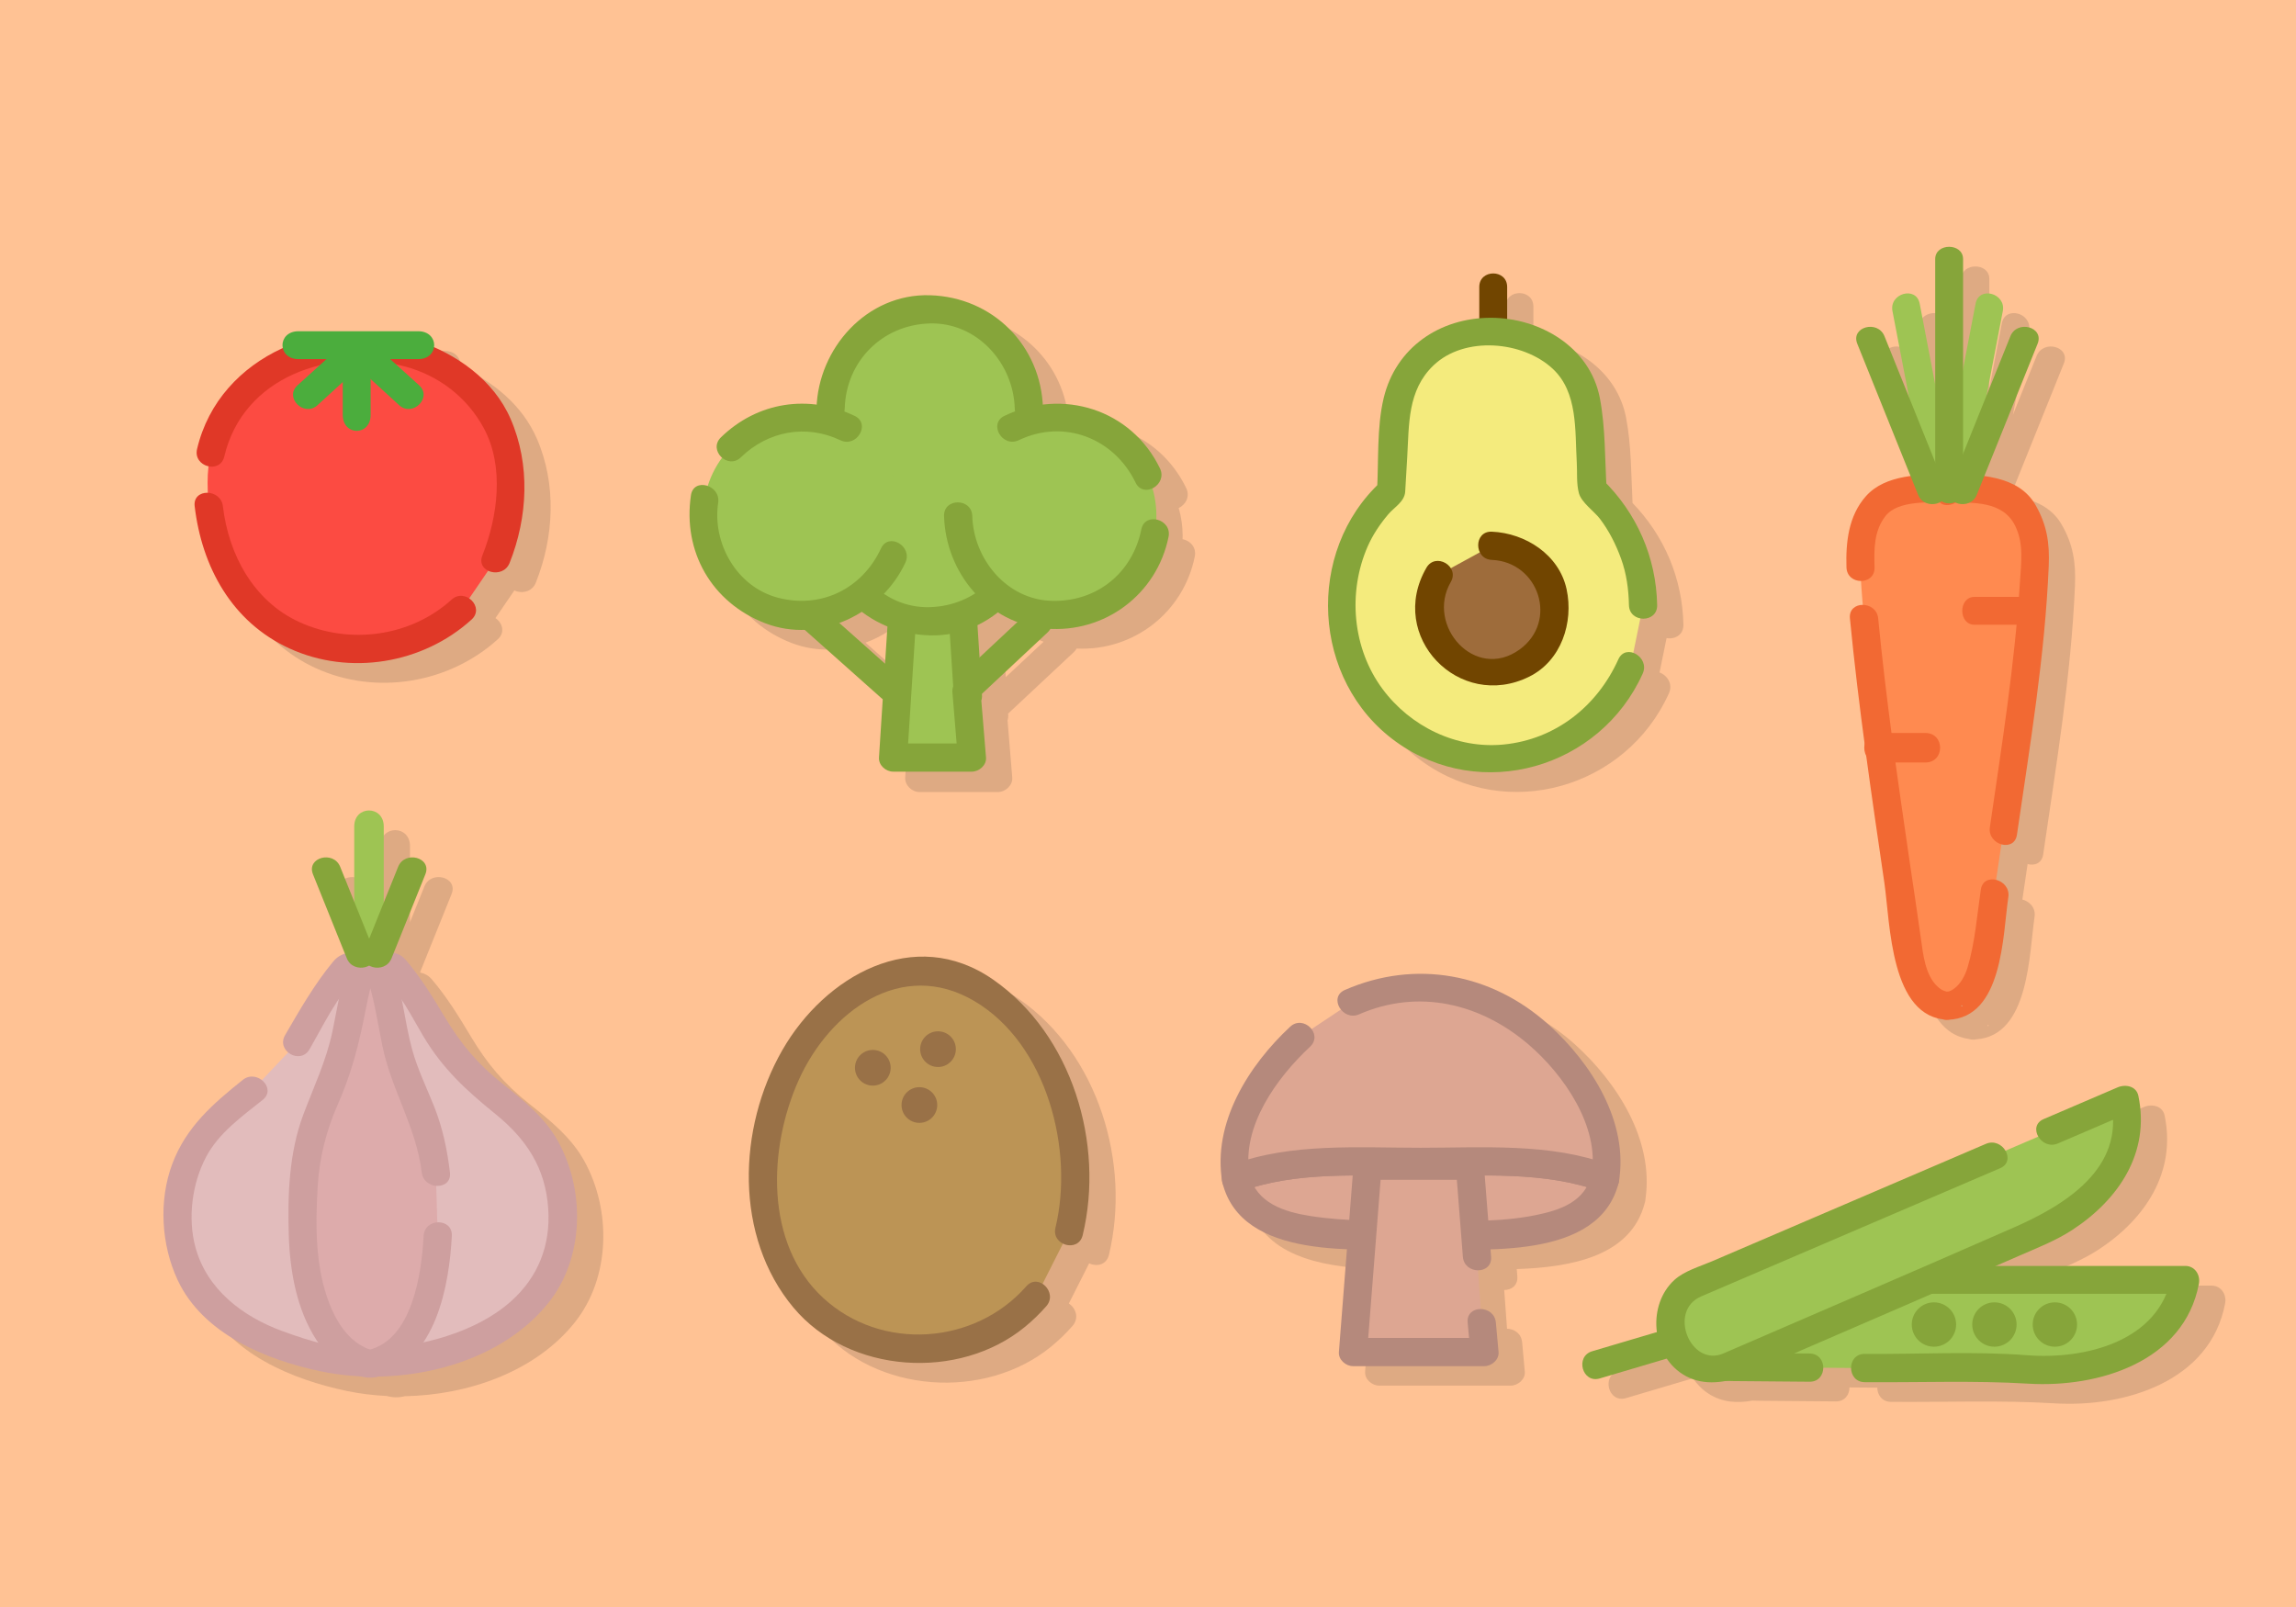 <?xml version="1.0" encoding="utf-8"?>
<!-- Generator: Adobe Illustrator 16.0.0, SVG Export Plug-In . SVG Version: 6.00 Build 0)  -->
<!DOCTYPE svg PUBLIC "-//W3C//DTD SVG 1.1//EN" "http://www.w3.org/Graphics/SVG/1.1/DTD/svg11.dtd">
<svg version="1.1" id="Layer_1" xmlns="http://www.w3.org/2000/svg" xmlns:xlink="http://www.w3.org/1999/xlink" x="0px" y="0px"
	 width="1400px" height="980px" viewBox="0 0 1400 980" enable-background="new 0 0 1400 980" xml:space="preserve">
<rect fill="#FFC294" width="1400" height="980"/>
<g opacity="0.15">
	<path fill="#231F20" d="M867.092,464.244c51.781,37.418,124.563,16.254,150.552-41.451c2.591-5.753-1.182-11.08-5.728-12.677
		l4.286-20.998c4.836,0.912,10.399-1.793,10.265-8.14c-0.6-28.185-11.539-54.079-31.015-74.232
		c-0.861-17.209-0.711-35.142-3.934-51.986c-5.296-27.68-30.114-44.827-56.519-48.305c0-4.583,0-14.239,0-19.456c0-11-17-11-17,0
		c0,6.055,0,12.856,0,19.113c-28.057,2.524-51.467,20.139-58.294,48.647c-3.996,16.693-3.155,35.765-3.886,53.116
		C811.874,351.034,816.535,427.709,867.092,464.244z"/>
	<path fill="#231F20" d="M928.125,818.549c-0.492-5.415-4.945-8.174-9.204-8.248l-1.721-23.625c4.319,0.03,8.437-2.714,8.001-8.269
		c-0.117-1.497-0.234-2.994-0.353-4.491c33.656-1.104,69.609-7.966,77.994-40.123c0.104-0.301,0.19-0.607,0.244-0.921
		c0.149-0.62,0.235-1.226,0.265-1.814c5.169-35.884-17.371-71.018-43.002-94.131c-34.792-31.372-81.248-40.013-124.321-21.209
		c-5.641,2.462-5.433,8.131-2.411,11.931l-17.892,11.927c-2.856-3.764-8.58-5.61-13.061-1.435
		c-24.881,23.192-46.785,57.58-41.635,92.941c0.03,0.581,0.116,1.179,0.264,1.79c0.053,0.31,0.139,0.612,0.24,0.909
		c8.188,31.462,42.767,38.718,75.773,40.054c-1.637,20.894-3.274,41.727-4.911,62.62C832.029,841.137,836.588,845,841,845
		c26.717,0,53.436,0,80.152,0c4.369,0,9.028-3.866,8.604-8.545C929.213,830.467,928.669,824.537,928.125,818.549z"/>
	<path fill="#231F20" d="M134.703,320.709c4.372,37.133,22.75,70.632,57.727,86.694c36.724,16.866,81.4,9.399,111.105-17.567
		c4.734-4.298,2.705-10.131-1.43-12.902l11.528-16.888c4.318,2.118,10.769,1.089,13.094-4.739
		c11.146-27.949,12.711-59.994,0.635-87.809c-8.842-20.368-26.725-35.005-46.71-43.781c0.683-4.615-2.528-9.717-9.651-9.717
		c-25,0-48,0-73,0c-7.402,0-10.583,5.51-9.556,10.257c-25.239,11.479-45.448,32.502-52.284,61.594
		c-1.327,5.646,2.582,9.587,6.974,10.521c-0.361,3.241-0.552,6.567-0.552,9.98c0,2.084,0.046,4.138,0.132,6.166
		C138.271,312.338,134.035,315.046,134.703,320.709z"/>
	<path fill="#231F20" d="M721.071,328.792c0.024-0.703,0.054-1.405,0.054-2.114c0-5.854-0.849-11.507-2.401-16.861
		c4.106-1.961,7.12-6.913,4.558-12.21c-13.693-28.298-42.477-42.394-71.443-38.857c-2.183-37.216-31.348-65.66-68.923-66.708
		c-37.539-1.047-66.744,30.897-68.925,66.718c-21.065-2.68-42.106,4.108-58.405,19.956c-4.222,4.105-2.785,9.449,0.682,12.414
		c-3.771,5.175-6.742,10.967-8.726,17.204c-4.322-1.552-9.366-0.134-10.225,5.655c-5.115,34.434,12.612,65.412,45.148,78.04
		c7.925,3.076,16.119,4.336,24.201,4.076c15.613,13.899,31.226,27.798,46.837,41.698c0.249,0.222,0.502,0.423,0.757,0.61
		c-0.765,11.851-1.53,23.917-2.295,35.768c-0.302,4.685,4.142,8.819,8.604,8.819c16.018,0,32.037,0,48.055,0
		c4.398,0,8.99-4.139,8.604-8.819c-0.956-11.584-1.911-23.277-2.867-34.861c0.331-0.971,0.49-2.133,0.409-3.392
		c-0.016-0.247-0.032-0.521-0.048-0.768c13.334-12.472,26.669-24.957,40.004-37.429c0.755-0.706,1.333-1.459,1.756-2.224
		c34.576,1.647,65.11-21.89,72.042-56.098C729.69,333.645,725.542,329.639,721.071,328.792z M541.489,385.097
		c4.752,3.609,9.999,6.616,15.635,8.938c-0.488,7.562-0.977,15.124-1.464,22.686c-9.292-8.272-18.583-16.544-27.875-24.816
		C532.568,390.134,537.167,387.846,541.489,385.097z M612.017,393.237c4.436-2.133,8.602-4.756,12.445-7.798
		c3.718,2.355,7.688,4.345,11.875,5.927c-7.683,7.186-15.366,14.372-23.049,21.558C612.864,406.361,612.44,399.799,612.017,393.237z
		"/>
	<path fill="#231F20" d="M322.563,673.02c-15.306-12.166-25.537-24.332-35.576-41.12c-7.174-11.993-14.677-24.161-23.808-34.801
		c-1.962-2.287-4.407-3.471-7.082-4.059c6.42-15.953,12.842-31.905,19.263-47.858c4.146-10.302-12.503-14.733-16.593-4.575
		c-2.922,7.261-5.845,14.521-8.768,21.783c0-15.156,0-34.452,0-46.39c0-13-18-13-18,0c0,14.979,0,29.959,0,45.885
		c-2.855-7.093-5.71-14.186-8.565-21.278c-4.089-10.158-20.739-5.727-16.593,4.575c6.493,16.131,12.985,32.261,19.479,48.392
		c-2.625,0.803-5.047,2.257-7.213,4.873c-11.351,13.713-20.356,29.47-29.27,44.799c-2.426,4.17-0.997,8.159,1.852,10.559
		l-15.973,16.908c-3.109-2.466-7.776-3.282-11.684-0.157c-18.261,14.607-34.522,28.718-42.967,51.197
		c-8.403,22.367-6.786,49.388,3.258,70.869c15.391,32.914,53.93,48.691,87.309,55.667c7.745,1.619,15.839,2.622,24.092,3.018
		c3.607,0.978,7.308,1.137,10.975,0.155c39.1-0.719,79.972-15.146,103.799-45.049c21.853-27.424,22.374-68.725,5.567-98.783
		C348.112,693.402,335.104,682.983,322.563,673.02z"/>
	<path fill="#231F20" d="M1203.032,634c-0.005,0-0.01-0.001-0.015-0.001c-0.006,0-0.012,0.001-0.018,0.001
		C1203,634,1203.014,634,1203.032,634z"/>
	<path fill="#231F20" d="M1153.752,314.603c-10.664,12.002-12.325,28.133-11.859,43.386c0.17,5.55,4.557,8.324,8.849,8.314
		c0.28,4.5,0.649,9.375,1.097,14.564c-4.316-0.022-8.373,2.712-7.837,8.244c2.481,25.615,5.577,51.173,8.979,76.692
		c-0.49,2.372-0.179,4.959,0.946,7.05c3.507,25.877,7.301,51.717,11.077,77.538c3.499,23.935,3.513,78.946,35.637,83.229
		c0.711,0.245,1.503,0.377,2.377,0.378c0.727-0.001,1.409-0.065,2.049-0.184c32.264-2.312,32.127-51.854,35.521-74.729
		c0.821-5.538-3.141-9.459-7.433-10.522l3.193-21.661c4.142,1.188,8.7-0.367,9.498-5.866c7.871-54.255,17.086-109.108,19.38-163.953
		c0.582-13.904-1.061-24.855-8.016-37.051c-6.606-11.583-18.629-15.992-31.251-17.71c10.827-26.9,21.655-53.8,32.482-80.7
		c4.146-10.302-12.503-14.734-16.592-4.576c-4.831,12.002-9.662,24.005-14.493,36.007c3.287-17.112,6.574-34.225,9.862-51.337
		c2.082-10.841-14.501-15.466-16.593-4.575c-2.542,13.233-5.085,26.465-7.627,39.698c0-23.809,0-48.736,0-66.839c0-10-17-10-17,0
		c0,25.657,0,51.017,0,76.403c-3.154-16.421-6.309-32.842-9.464-49.262c-2.092-10.891-18.675-6.266-16.593,4.575
		c3.36,17.486,6.72,34.974,10.079,52.461c-4.982-12.377-9.964-24.754-14.946-37.131c-4.089-10.158-20.739-5.726-16.592,4.576
		c10.822,26.887,21.646,53.774,32.468,80.662C1170.574,303.676,1160.584,306.914,1153.752,314.603z M1211.979,625.032
		c0.242,0.127,0.502,0.255,0.763,0.383c-0.26,0.127-0.517,0.255-0.756,0.382C1211.995,625.542,1211.992,625.287,1211.979,625.032z"
		/>
	<path fill="#231F20" d="M621.633,609.432c-48.284-33.62-102.815-2.041-128.608,42.983c-27.256,47.576-29.452,113.671,6.817,157.029
		c33.835,40.443,100.919,44.743,141.137,11.72c4.713-3.871,8.973-8,12.998-12.582c4.25-4.841,1.897-11.008-2.254-13.657
		l12.409-24.535c4.438,2.206,10.543,1.086,12.037-5.108C689.623,709.494,669.723,642.916,621.633,609.432z"/>
	<path fill="#231F20" d="M1348.481,784c-38.487,0-76.975,0-115.462,0c4.714-2.061,9.431-4.113,14.143-6.179
		c11.11-4.87,22.422-9.21,32.591-15.877c28.246-18.521,47.353-47.054,40.126-81.699c-1.247-5.977-7.892-7.179-12.639-5.141
		c-15.041,6.451-30.082,12.903-45.123,19.354c-5.085,2.181-5.435,6.976-3.252,10.686l-20.01,8.579
		c-2.183-3.709-6.896-6.333-11.938-4.172c-55.657,23.87-111.314,47.737-166.973,71.607c-7.338,3.147-16.939,5.889-22.964,11.384
		c-8.739,7.973-12.231,20.221-10.688,31.8c-13.143,3.894-26.285,7.788-39.427,11.682c-10.613,3.146-6.091,19.753,4.574,16.594
		c13.627-4.038,27.254-8.075,40.88-12.113c2.479,3.693,5.662,6.939,9.563,9.449c8.176,5.26,17.328,5.896,26.676,4.157
		c1.384,0.061,2.773,0.097,4.167,0.108c15.567,0.131,31.133,0.272,46.702,0.401c5.547,0.046,8.318-4.228,8.32-8.525l16.955,0.13
		c0.013,4.303,2.787,8.62,8.321,8.668c33.137,0.283,66.717-1.102,99.789,0.907c42.767,2.597,94.944-13.327,103.962-60.861
		C1357.808,789.51,1354.417,784,1348.481,784z"/>
</g>
<g>
	<g>
		<line fill="#9E6C3B" x1="909" y1="197" x2="909" y2="175"/>
		<g>
			<path fill="#714500" d="M919,197c0,0,0-15,0-22c0-11-17-11-17,0c0,7,0,15,0,22C902,208,919,208,919,197C919,197,919,208,919,197z
				"/>
		</g>
	</g>
	<g>
		<path fill="#F4EB7D" d="M994.215,406.451c-14.223,33.209-46.757,56.454-84.52,56.454c-50.816,0-91.786-41.97-91.786-93.794
			c0-27.511,10.87-52.209,30.324-69.368l2.432-41.503c0-33.482,24.107-55.848,57.593-55.848h1.558
			c33.485,0,58.807,22.366,58.807,55.848l2.432,40.256c18.244,17.194,30.81,42.485,30.81,70.484"/>
		<g>
			<path fill="#86A53A" d="M986.786,402.108c-12.871,28.582-38.251,48.766-69.851,51.907c-28.733,2.857-56.904-10.914-73.925-33.843
				c-18.379-24.762-21.332-58.917-9.053-86.956c3.122-7.129,7.547-13.668,12.555-19.588c3.688-4.361,9.96-7.661,10.325-13.885
				c0.404-6.917,0.81-13.834,1.216-20.752c1.188-20.285,0.102-40.918,16.006-56.145c18.948-18.14,54.457-14.944,72.706,2.022
				c15.48,14.394,13.518,37.747,14.686,57.105c0.359,5.923-0.286,13.02,1.307,18.81c1.579,5.74,9.291,10.965,12.84,15.641
				c5.57,7.34,9.748,15.691,12.879,24.322c3.297,9.083,4.579,18.621,4.783,28.234c0.235,11.08,17.443,11.103,17.207,0
				c-0.623-29.285-12.404-56.1-33.329-76.568c0.84,2.029,1.68,4.056,2.52,6.084c-1.107-18.339-0.682-37.664-4.139-55.734
				c-5.959-31.148-36.639-48.974-66.481-48.974c-31.118,0-57.94,18.11-65.331,48.974c-4.295,17.942-3,38.634-4.076,56.981
				c0.84-2.029,1.681-4.056,2.521-6.084c-46.428,42.7-42.493,121.417,8.941,158.586c51.781,37.418,124.563,16.254,150.552-41.451
				C1006.161,400.762,991.337,392.004,986.786,402.108L986.786,402.108z"/>
		</g>
	</g>
	<g>
		<path fill="#9E6C3B" d="M877.198,350.573c-3.858,6.001-6.095,13.143-6.095,20.809c0,21.289,17.256,38.543,38.542,38.543
			s38.542-17.254,38.542-38.543c0-21.284-17.256-38.542-38.542-38.542"/>
		<g>
			<path fill="#714500" d="M869.77,346.23c-24.218,41.821,19.979,87.668,62.762,66.378c19.525-9.716,27.062-33.074,22.714-53.244
				c-4.558-21.143-25.136-34.258-45.6-35.128c-11.1-0.472-11.054,16.737,0,17.207c28.72,1.222,40.708,37.519,16.882,54.688
				c-27.054,19.494-57.311-14.602-41.9-41.215C890.198,345.294,875.325,336.634,869.77,346.23L869.77,346.23z"/>
		</g>
	</g>
</g>
<g>
	<g>
		<g>
			<path fill="#DDA692" d="M866.188,753.091c-57.799,0-105.475-0.068-112.598-34.506c25.013-9.991,66.107-10.029,112.598-10.029
				c46.494,0,87.587,0.038,112.604,10.029C971.66,753.022,923.984,753.091,866.188,753.091z"/>
			<g>
				<path fill="#B5897C" d="M866.188,744.487c-22.313-0.004-45.008,0.545-67.121-2.911c-15.985-2.498-32.999-7.888-37.18-25.279
					c-2.004,3.528-4.007,7.057-6.009,10.584c34.171-12.926,74.458-9.718,110.31-9.723c35.852-0.003,76.146-3.201,110.316,9.723
					c-2.003-3.527-4.006-7.056-6.009-10.584c-3.981,16.548-19.032,21.674-34.197,24.747
					C913.524,745.658,889.288,744.483,866.188,744.487c-11.097,0.001-11.097,17.208,0,17.207
					c36.869-0.006,109.295,7.406,120.899-40.822c1.177-4.887-1.513-8.884-6.01-10.583c-35.569-13.455-77.597-10.334-114.89-10.338
					c-37.286-0.003-79.32-3.116-114.885,10.338c-4.497,1.699-7.184,5.695-6.009,10.583c11.592,48.229,84.03,40.816,120.894,40.822
					C877.284,761.695,877.284,744.488,866.188,744.487z"/>
			</g>
		</g>
		<g>
			<path fill="#DDA692" d="M824.37,611.146c12.942-5.946,27.052-9.461,41.817-9.461c62.718,0,113.55,63.372,113.55,107.367
				c0,3.448-0.347,6.6-0.946,9.532c-25.017-9.991-66.109-10.029-112.604-10.029c-46.49,0-87.585,0.038-112.598,10.029
				c-0.604-2.933-0.956-6.084-0.956-9.532c0-24.351,15.576-54.635,40.115-76.827"/>
			<g>
				<path fill="#B5897C" d="M828.713,618.575c36.285-15.838,74.174-6.647,103.469,18.519c21.074,18.106,43.322,49.77,38.313,79.203
					c3.526-2.002,7.055-4.005,10.582-6.008c-35.569-13.455-77.597-10.334-114.89-10.338c-37.286-0.003-79.32-3.116-114.885,10.338
					c3.529,2.003,7.057,4.006,10.584,6.008c-5.038-29.368,16.822-59.229,36.947-77.986c8.132-7.582-4.063-19.725-12.169-12.17
					c-25.301,23.584-47.545,58.743-41.371,94.731c0.743,4.329,6.501,7.554,10.584,6.009c34.171-12.926,74.458-9.718,110.31-9.723
					c35.852-0.003,76.146-3.201,110.316,9.723c4.079,1.543,9.847-1.679,10.583-6.009c6.214-36.511-16.675-72.442-42.737-95.945
					c-34.792-31.372-81.248-40.013-124.321-21.209C809.88,608.147,818.648,622.968,828.713,618.575L828.713,618.575z"/>
			</g>
		</g>
		<g>
			<polyline fill="#DDA692" points="900.598,766.407 896.245,710.889 833.904,710.889 825,824.515 905.152,824.515 903.521,806.549 
							"/>
			<g>
				<path fill="#B5897C" d="M909.201,766.407c-1.451-18.507-2.901-37.013-4.353-55.519c-0.366-4.674-3.637-8.604-8.604-8.604
					c-20.78,0-41.562,0-62.341,0c-4.968,0-8.238,3.93-8.604,8.604c-2.968,37.875-5.936,75.75-8.903,113.626
					c-0.367,4.682,4.191,8.604,8.604,8.604c26.717,0,53.436,0,80.152,0c4.369,0,9.028-3.926,8.604-8.604
					c-0.543-5.988-1.087-11.978-1.631-17.966c-0.995-10.957-18.211-11.055-17.207,0c0.544,5.988,1.087,11.978,1.632,17.966
					c2.866-2.867,5.734-5.736,8.603-8.604c-26.717,0-53.436,0-80.152,0c2.867,2.867,5.736,5.736,8.604,8.604
					c2.969-37.876,5.936-75.751,8.904-113.626c-2.868,2.867-5.736,5.736-8.604,8.604c20.779,0,41.561,0,62.341,0
					c-2.867-2.867-5.736-5.736-8.604-8.604c1.45,18.506,2.901,37.012,4.353,55.519C892.855,777.393,910.069,777.477,909.201,766.407
					L909.201,766.407z"/>
			</g>
		</g>
	</g>
</g>
<g>
	<path fill="#FC4B42" d="M302.43,341.019c5.616-13.374,8.756-29.002,8.756-46.667c0-50.979-41.324-83.229-92.302-83.229
		c-50.979,0-92.302,32.25-92.302,83.229c0,64.087,41.323,101.375,92.302,101.375c24.143,0,46.119-8.362,62.566-23.975"/>
	<g>
		<path fill="#FC4B42" d="M127.306,308.709c5.712,55.263,44.535,87.017,91.578,87.017c24.143,0,46.119-8.362,62.566-23.975"/>
		<g>
			<path fill="#E03827" d="M118.703,308.709c4.372,37.133,22.75,70.632,57.727,86.694c36.724,16.866,81.4,9.399,111.105-17.567
				c8.232-7.474-3.974-19.606-12.168-12.168c-24.972,22.673-62.36,27.688-92.909,13.658c-27.894-12.81-43.075-41.114-46.547-70.616
				C134.629,297.828,117.406,297.701,118.703,308.709L118.703,308.709z"/>
		</g>
	</g>
	<g>
		<path fill="#FC4B42" d="M302.43,341.019c5.616-13.374,8.756-29.002,8.756-46.667c0-50.979-41.324-83.229-92.302-83.229
			c-44.606,0-81.82,24.691-90.427,65.016"/>
		<g>
			<path fill="#E03827" d="M310.727,343.307c11.146-27.949,12.711-59.994,0.635-87.809c-10.381-23.913-33.222-39.933-57.299-47.833
				c-53.79-17.648-120.302,8.312-133.902,66.186c-2.536,10.794,14.056,15.376,16.593,4.575
				c11.488-48.892,64.725-66.731,109.642-55.075c20.976,5.444,38.604,18.994,48.783,38.086c12.406,23.272,8.32,53.809-1.045,77.293
				C290.019,349.047,306.668,353.482,310.727,343.307L310.727,343.307z"/>
		</g>
	</g>
	<g>
		<g>
			<path fill="#4BAD3D" d="M182,219c0,0,48,0,73,0c13,0,13-17,0-17c-25,0-48,0-73,0C169,202,169,219,182,219
				C182,219,169,219,182,219z"/>
		</g>
		<g>
			<path fill="#4BAD3D" d="M226,253c0,0,0-27,0-39s-17-12-17,0s0,27,0,39C209,266,226,266,226,253C226,253,226,266,226,253z"/>
		</g>
		<g>
			<path fill="#4BAD3D" d="M193.583,247.119C203.915,237.762,214.245,228,224.577,219c-4.056,0-8.113,0-12.168,0
				c10.331,9,20.662,18.762,30.992,28.119c8.202,7.427,20.409-4.68,12.169-12.145c-10.331-9.356-20.662-18.703-30.993-28.06
				c-3.607-3.265-8.562-3.26-12.168,0.006c-10.331,9.357-20.662,18.695-30.994,28.051
				C173.175,242.437,185.38,254.546,193.583,247.119L193.583,247.119z"/>
		</g>
	</g>
</g>
<g>
	<g>
		<g>
			<polyline fill="#9EC453" points="590.164,423.874 586.95,374.06 550.242,374.06 544.568,461.965 592.623,461.965 589.349,422.29 
							"/>
			<g>
				<path fill="#86A53A" d="M598.768,423.874c-1.072-16.605-2.143-33.209-3.214-49.814c-0.301-4.679-3.685-8.604-8.604-8.604
					c-12.236,0-24.473,0-36.708,0c-4.918,0-8.301,3.925-8.603,8.604c-1.892,29.301-3.783,58.604-5.674,87.905
					c-0.302,4.685,4.142,8.604,8.604,8.604c16.018,0,32.037,0,48.055,0c4.398,0,8.99-3.923,8.604-8.604
					c-1.091-13.225-2.182-26.451-3.273-39.675c-0.905-10.978-18.121-11.066-17.207,0c1.091,13.225,2.182,26.45,3.273,39.675
					c2.868-2.868,5.736-5.736,8.604-8.604c-16.018,0-32.037,0-48.055,0c2.868,2.868,5.736,5.736,8.604,8.604
					c1.891-29.301,3.782-58.604,5.673-87.905c-2.867,2.868-5.736,5.736-8.604,8.604c12.236,0,24.473,0,36.708,0
					c-2.867-2.867-5.736-5.736-8.604-8.604c1.072,16.605,2.143,33.209,3.214,49.814
					C582.271,434.891,599.483,434.958,598.768,423.874L598.768,423.874z"/>
			</g>
		</g>
		<circle fill="#9EC453" cx="566.913" cy="249.085" r="60.441"/>
		<rect x="503" y="285" fill="#9EC453" width="116" height="52"/>
		<g>
			<path fill="#9EC453" d="M627.354,249.085c0-33.381-27.06-60.439-60.439-60.439c-33.382,0-60.442,27.058-60.442,60.439"/>
			<g>
				<path fill="#86A53A" d="M635.958,249.085c-1.069-38.359-30.683-67.973-69.042-69.042c-38.35-1.07-68.021,32.291-69.046,69.042
					c-0.31,11.103,16.899,11.072,17.207,0c0.806-28.864,22.975-51.03,51.839-51.836c28.857-0.805,51.063,24.185,51.835,51.836
					C619.059,260.158,636.268,260.188,635.958,249.085L635.958,249.085z"/>
			</g>
		</g>
		<g>
			<path fill="#9EC453" d="M506.473,318.423c0,33.382,27.06,60.438,60.442,60.438c33.379,0,60.439-27.055,60.439-60.438"/>
			<g>
				<path fill="#86A53A" d="M497.869,318.423c1.071,38.362,30.686,67.972,69.046,69.042c38.349,1.07,68.018-32.291,69.042-69.042
					c0.31-11.103-16.898-11.073-17.208,0c-0.805,28.863-22.972,51.029-51.835,51.834c-28.858,0.806-51.067-24.179-51.839-51.834
					C514.768,307.351,497.559,307.321,497.869,318.423L497.869,318.423z"/>
			</g>
		</g>
		<circle fill="#9EC453" cx="644.686" cy="314.678" r="60.439"/>
		<g>
			<path fill="#9EC453" d="M699.853,289.95c-9.451-21.052-30.597-35.715-55.164-35.715c-10.043,0-19.513,2.452-27.846,6.785"/>
			<g>
				<path fill="#86A53A" d="M707.281,285.607c-17.412-35.982-59.221-49.02-94.782-32.016c-10.008,4.784-1.272,19.619,8.685,14.857
					c27.661-13.225,58.153-1.196,71.239,25.844C697.257,304.279,712.092,295.549,707.281,285.607L707.281,285.607z"/>
			</g>
		</g>
		<g>
			<path fill="#9EC453" d="M584.247,314.678c0,33.377,27.063,60.439,60.441,60.439c29.816,0,54.593-21.597,59.538-50"/>
			<g>
				<path fill="#86A53A" d="M575.644,314.678c0.967,34.675,26.656,65.677,62.236,68.664c35.636,2.991,67.538-20.872,74.643-55.937
					c2.195-10.833-14.39-15.447-16.593-4.576c-5.419,26.746-27.341,44.352-54.67,43.589c-27.484-0.767-47.679-25.564-48.408-51.74
					C592.542,303.606,575.333,303.576,575.644,314.678L575.644,314.678z"/>
			</g>
		</g>
		<circle fill="#9EC453" cx="489.138" cy="314.678" r="60.439"/>
		<g>
			<path fill="#9EC453" d="M429.612,304.276c-5.822,32.866,16.101,64.233,48.97,70.056c28.15,4.987,55.195-10.378,66.039-35.54"/>
			<g>
				<path fill="#86A53A" d="M421.316,301.989c-5.115,34.434,12.612,65.412,45.148,78.04c33.183,12.879,71.104-5.757,85.585-36.894
					c4.649-9.994-10.182-18.739-14.857-8.686c-11.427,24.568-36.545,37.026-62.962,30.025c-24.983-6.621-40.007-33.092-36.321-57.91
					C439.521,295.714,422.941,291.045,421.316,301.989L421.316,301.989z"/>
			</g>
		</g>
		<g>
			<path fill="#9EC453" d="M516.787,261.061c-5.255-2.701-10.997-4.671-17.119-5.756c-20.544-3.64-40.5,3.56-53.999,17.496"/>
			<g>
				<path fill="#86A53A" d="M521.13,253.632c-27.994-13.354-59.218-8.624-81.544,13.084c-7.966,7.747,4.211,19.904,12.168,12.168
					c16.462-16.01,39.791-20.366,60.691-10.396C522.406,273.241,531.142,258.408,521.13,253.632L521.13,253.632z"/>
			</g>
		</g>
	</g>
	<g>
		<line fill="#9EC453" x1="591.919" y1="417.719" x2="632.64" y2="379.633"/>
		<g>
			<path fill="#86A53A" d="M598.003,423.803c13.573-12.695,27.147-25.391,40.721-38.086c8.118-7.594-4.075-19.738-12.168-12.168
				c-13.573,12.695-27.147,25.391-40.721,38.086C577.716,419.229,589.91,431.372,598.003,423.803L598.003,423.803z"/>
		</g>
	</g>
	<g>
		<line fill="#9EC453" x1="493.762" y1="375.361" x2="543.586" y2="419.718"/>
		<g>
			<path fill="#86A53A" d="M487.679,381.445c16.608,14.785,33.216,29.57,49.823,44.357c8.258,7.35,20.472-4.775,12.168-12.168
				c-16.608-14.786-33.217-29.57-49.824-44.357C491.588,361.926,479.375,374.052,487.679,381.445L487.679,381.445z"/>
		</g>
	</g>
</g>
<g>
	<g>
		<path fill="#E2BCBC" d="M154.117,664.64c-22.227,17.863-46.004,33.693-45.545,79.896c0.827,82.612,117.147,87.221,117.345,87.221
			c0.196,0,116.304-4.536,117.124-87.148c0.672-67.43-50.388-69.926-72.795-108.707c-22.248-38.507-30.84-45.9-30.84-45.9h-13.274
			h-14.136c0,0-8.481,7.394-30.729,45.9"/>
		<g>
			<path fill="#CE9F9F" d="M148.033,658.555c-18.261,14.607-34.522,28.718-42.967,51.197c-8.403,22.367-6.786,49.388,3.258,70.869
				c15.391,32.914,53.93,48.691,87.309,55.667c47.375,9.901,107.702-2.765,138.867-41.876c21.853-27.424,22.374-68.725,5.567-98.783
				c-7.954-14.227-20.962-24.646-33.502-34.609c-15.306-12.166-25.537-24.332-35.576-41.12
				c-7.174-11.993-14.677-24.161-23.808-34.801c-5.307-6.185-14.131-4.328-21.533-4.328c-8.768,0-16.603-1.493-22.54,5.676
				c-11.351,13.713-20.356,29.47-29.27,44.799c-5.59,9.611,9.283,18.271,14.857,8.686c8.421-14.48,16.889-32.789,29.385-44.46
				c-2.029,0.837-4.056,2.529-6.084,2.529c9.137,0,18.273,0,27.41,0c-2.029,0-4.056-1.692-6.084-2.529
				c10.511,9.693,17.739,24.644,24.935,36.676c11.785,19.709,25.964,32.718,43.645,47.051
				c19.021,15.423,30.715,32.914,32.388,57.912c1.492,22.28-6.137,41.719-22.786,56.523c-21.692,19.293-54.445,27.167-82.771,29.349
				c-18.693,1.44-39.787-5.032-56.974-11.386c-24.079-8.903-45.705-25.431-52.616-51.075c-4.798-17.797-1.996-38.931,6.57-55.088
				c7.737-14.593,21.886-24.63,34.489-34.708C168.866,663.792,156.606,651.697,148.033,658.555L148.033,658.555z"/>
		</g>
	</g>
	<g>
		<path fill="#DDABAB" d="M265.755,714.996c-4.307-39.854-17.758-46.995-24.29-79.096c-7.842-38.507-10.868-45.9-10.868-45.9h-4.675
			h-4.982c0,0-2.988,7.394-10.828,45.9c-7.893,38.783-25.849,41.358-25.609,108.792c0.291,82.611,41.271,87.142,41.343,87.142
			c0.067,0,37.925-4.236,41.059-78.101"/>
		<g>
			<path fill="#CE9F9F" d="M274.359,714.996c-1.654-13.747-4.378-26.89-9.468-39.793c-4.607-11.681-10.146-22.749-13.506-34.907
				c-4.816-17.417-6.037-36.112-12.49-53.094c-1.38-3.628-4.193-6.202-8.297-6.202c-3.219,0-6.438,0-9.657,0
				c-4.093,0-6.933,2.569-8.296,6.202c-4.941,13.162-7.023,27.824-9.872,41.502c-3.808,18.266-11.472,34.011-17.934,51.334
				c-8.575,22.989-9.493,48.688-8.761,72.924c0.667,22.044,4.72,45.478,16.915,64.267c7.369,11.355,23.202,26.645,38.31,22.075
				c34.489-10.429,42.607-55.118,44.208-85.607c0.582-11.095-16.627-11.037-17.207,0.001c-1.203,22.917-6.9,62.872-33.269,69.481
				c-3.849,0.964,5.305,0.805,1.813,0.042c-3.049-0.666-2.998-0.778-5.474-2.07c-10.125-5.28-16.495-15.843-20.516-26.148
				c-8.745-22.423-8.54-47.89-7.141-71.521c1.04-17.534,5.224-34.023,12.292-50.04c7.058-15.997,11.49-31.48,15.118-48.608
				c2.317-10.941,4.157-22.629,8.111-33.159c-2.765,2.105-5.531,4.327-8.296,6.327c3.219,0,6.438,0,9.657,0
				c-2.765-2-5.531-4.222-8.296-6.327c5.542,14.581,7.752,31.031,10.868,46.209c5.502,26.807,20.664,49.547,23.983,77.116
				C258.46,725.873,275.683,725.998,274.359,714.996L274.359,714.996z"/>
		</g>
	</g>
	<g>
		<line fill="#86A53A" x1="226" y1="573" x2="226" y2="504"/>
		<g>
			<path fill="#9EC453" d="M234,573c0,0,0-47,0-69c0-13-18-13-18,0c0,22,0,44,0,69C216,583,234,583,234,573C234,573,234,583,234,573
				z"/>
		</g>
	</g>
	<g>
		<line fill="#9EC453" x1="230.451" y1="582.105" x2="251.064" y2="530.894"/>
		<g>
			<path fill="#86A53A" d="M238.748,584.393c6.87-17.07,13.742-34.141,20.612-51.211c4.146-10.302-12.503-14.733-16.593-4.575
				c-6.871,17.07-13.742,34.141-20.612,51.211C218.009,590.119,234.658,594.551,238.748,584.393L238.748,584.393z"/>
		</g>
	</g>
	<g>
		<line fill="#9EC453" x1="219.752" y1="582.105" x2="199.138" y2="530.894"/>
		<g>
			<path fill="#86A53A" d="M228.048,579.817c-6.872-17.07-13.742-34.141-20.613-51.211c-4.089-10.158-20.739-5.727-16.593,4.575
				c6.871,17.07,13.742,34.141,20.613,51.211C215.545,594.551,232.194,590.119,228.048,579.817L228.048,579.817z"/>
		</g>
	</g>
</g>
<g>
	<path fill="#FF8A50" d="M1221.551,506.748c10.414-71.675,23.647-169.77,17.761-182.65c-7.186-15.716-8.312-26.315-52.312-26.326
		V300c0,0,0.925,0,0.913,0c-0.014,0-0.913,0-0.913,0v-2.228c-44,0.011-44.213,10.558-51.399,26.273
		c-8.561,18.73,22.892,217.831,27.706,253.684c4.666,34.727,21.693,35.507,23.693,35.542V615c0,0,0.899,0,0.913,0
		c0.012,0-0.913,0-0.913,0v-1.716c2-0.035,19.491-0.967,24.155-35.69c0.859-6.396,2.589-17.976,4.786-32.796"/>
	<g>
		<path fill="#FF8A50" d="M1136.604,377.111c6.397,67.031,23.286,175.117,26.71,200.618c4.667,34.727,21.686,35.507,23.686,35.542
			V615c0,0,0.899,0,0.913,0c0.012,0-0.913,0-0.913,0v-1.716c2-0.035,19.491-0.967,24.155-35.69
			c0.859-6.396,2.589-17.976,4.786-32.796"/>
		<g>
			<path fill="#F26933" d="M1128.001,377.111c5.228,53.955,13.16,107.656,21.003,161.28c3.61,24.698,3.51,82.492,38.813,83.482
				c-2.865-2.867-5.816-5.736-7.816-8.603c0,0.091,0,0.181,0,0.272c0,4.688,2.343,8.456,7.032,8.456c0.294,0-0.032,0-0.032,0
				c12,0,12-17,0-17c0,0,0.326,0,0.032,0c2.867,3,3.968,5.675,9.968,8.544c0-0.087,0-0.173,0-0.26c-6,2.867-6.417,5.735-9.286,8.604
				c33.623-1.007,33.433-51.61,36.874-74.802c1.609-10.85-15.14-15.521-16.764-4.576c-2.327,15.688-3.524,32.272-8.102,47.495
				c-1.424,4.733-4.139,10.021-8.281,12.961c-2.15,1.523-3.292,1.704-3.603,1.715c-4.688,0.14-7.839,3.808-7.839,8.604
				c0,0.087,0,0.173,0,0.26c0,4.688,2.343,8.456,7.032,8.456c0.294,0-0.032,0-0.032,0c12,0,12-17,0-17c0,0,0.326,0,0.032,0
				c2.867,3,3.968,5.675,9.968,8.544c0-0.092,0-0.182,0-0.272c0-4.79-4.598-8.473-9.286-8.604c-1.558-0.045,0.524,0.369-2.138-0.378
				c-1.709-0.481-3.312-1.862-4.576-3.092c-7.026-6.833-8.374-19.146-9.63-28.257c-2.205-16.001-4.69-31.973-7.022-47.957
				c-7.17-49.167-14.325-98.406-19.118-147.873C1144.171,366.169,1126.931,366.066,1128.001,377.111L1128.001,377.111z"/>
		</g>
	</g>
	<g>
		<path fill="#FF8A50" d="M1221.551,506.748c10.414-71.675,23.647-169.77,17.761-182.65c-7.186-15.716-8.312-26.315-52.312-26.326
			V300c0,0,0.925,0,0.913,0c-0.014,0-0.913,0-0.913,0v-2.228c-44,0.011-44.213,10.558-51.399,26.273
			c-1.391,3.043-1.718,10.85-1.282,21.943"/>
		<g>
			<path fill="#F26933" d="M1229.847,509.036c7.871-54.255,17.086-109.108,19.38-163.953c0.582-13.904-1.061-24.855-8.016-37.051
				c-10.535-18.472-34.842-18.702-53.395-18.864c-4.689-0.041-7.816,3.944-7.816,8.604c0,0.375,0,0.749,0,1.123
				c0,4.69,2.343,9.104,7.032,9.104c0.294,0-0.032,0-0.032,0c12,0,12-17,0-17c0,0,0.326,0,0.032,0c2.867,2,3.968,5.028,9.968,7.896
				c0-0.374,0-0.749,0-1.123c0-4.66-4.596-8.645-9.286-8.604c-16.445,0.144-38.024-0.001-49.962,13.434
				c-10.664,12.002-12.325,28.133-11.859,43.386c0.338,11.071,17.462,11.103,17.123,0c-0.333-10.897-0.438-22.121,6.604-31.219
				c7.682-9.925,27.385-8.299,38.22-8.394c-2.868-2.868-5.839-5.736-7.839-8.604c0,0.375,0,0.749,0,1.123
				c0,4.69,2.343,9.104,7.032,9.104c0.294,0-0.032,0-0.032,0c12,0,12-17,0-17c0,0,0.326,0,0.032,0c2.867,2,3.968,5.028,9.968,7.896
				c0-0.374,0-0.749,0-1.123c-6,2.867-6.417,5.736-9.286,8.604c15.182,0.133,33.591-1.117,41.12,14.42
				c5.258,10.849,3.577,22.27,2.837,34.095c-3.126,50.06-11.137,99.973-18.331,149.567
				C1211.766,515.31,1228.26,519.982,1229.847,509.036L1229.847,509.036z"/>
		</g>
	</g>
	<g>
		<g>
			<line fill="#86A53A" x1="1180.967" y1="284.905" x2="1162.24" y2="187.428"/>
			<g>
				<path fill="#9EC453" d="M1189.263,282.618c-6.241-32.492-12.483-64.985-18.727-97.477c-2.092-10.891-18.675-6.266-16.593,4.575
					c6.243,32.491,12.484,64.984,18.728,97.477C1174.763,298.083,1191.346,293.459,1189.263,282.618L1189.263,282.618z"/>
			</g>
		</g>
		<g>
			<line fill="#86A53A" x1="1194.197" y1="284.905" x2="1212.923" y2="187.428"/>
			<g>
				<path fill="#9EC453" d="M1202.493,287.193c6.242-32.493,12.483-64.986,18.727-97.477c2.082-10.841-14.501-15.466-16.593-4.575
					c-6.242,32.492-12.484,64.985-18.728,97.477C1183.818,293.459,1200.401,298.083,1202.493,287.193L1202.493,287.193z"/>
			</g>
		</g>
		<g>
			<line fill="#9EC453" x1="1187" y1="298" x2="1187" y2="158"/>
			<g>
				<path fill="#86A53A" d="M1197,298c0,0,0-93,0-140c0-10-17-10-17,0c0,47,0,93,0,140C1180,310,1197,310,1197,298
					C1197,298,1197,310,1197,298z"/>
			</g>
		</g>
		<g>
			<line fill="#9EC453" x1="1197.083" y1="299.415" x2="1234.146" y2="207.333"/>
			<g>
				<path fill="#86A53A" d="M1205.379,301.702c12.354-30.693,24.709-61.387,37.063-92.081c4.146-10.302-12.503-14.734-16.592-4.576
					c-12.354,30.694-24.709,61.387-37.063,92.081C1184.642,307.429,1201.29,311.86,1205.379,301.702L1205.379,301.702z"/>
			</g>
		</g>
		<g>
			<line fill="#9EC453" x1="1177.845" y1="299.415" x2="1140.78" y2="207.333"/>
			<g>
				<path fill="#86A53A" d="M1186.141,297.126c-12.354-30.694-24.71-61.387-37.064-92.081c-4.089-10.158-20.739-5.726-16.592,4.576
					c12.354,30.693,24.71,61.387,37.064,92.081C1173.639,311.86,1190.288,307.429,1186.141,297.126L1186.141,297.126z"/>
			</g>
		</g>
	</g>
	<g>
		<line fill="#FF8A50" x1="1239" y1="373" x2="1204" y2="373"/>
		<g>
			<path fill="#F26933" d="M1239,364c0,0-24,0-35,0c-10,0-10,17,0,17c11,0,24,0,35,0C1249,381,1249,364,1239,364
				C1239,364,1249,364,1239,364z"/>
		</g>
	</g>
	<g>
		<line fill="#FF8A50" x1="1174" y1="457" x2="1145" y2="457"/>
		<g>
			<path fill="#F26933" d="M1174,447c0,0-19,0-29,0c-11,0-11,18,0,18c10,0,20,0,29,0C1186,465,1186,447,1174,447
				C1174,447,1186,447,1174,447z"/>
		</g>
	</g>
</g>
<g>
	<g>
		<path fill="#BC9455" d="M651.873,750.993c2.557-9.872,3.923-20.617,3.923-32.135c0-63.713-41.831-127.006-95.255-127.006
			c-53.422,0-95.253,63.293-95.253,127.006c0,63.715,41.831,103.724,95.253,103.724c28.688,0,54.033-11.538,71.352-32.085"/>
		<g>
			<path fill="#997147" d="M660.168,753.281c13.455-55.787-6.445-122.365-54.536-155.85c-48.284-33.62-102.815-2.041-128.608,42.983
				c-27.256,47.576-29.452,113.671,6.817,157.029c33.835,40.443,100.919,44.743,141.137,11.72c4.713-3.871,8.973-8,12.998-12.582
				c7.289-8.303-4.832-20.522-12.169-12.169c-31.498,35.873-88.395,39.728-123.751,7.204
				c-36.03-33.145-33.591-91.622-15.037-132.955c18.744-41.756,62.687-74.537,107.271-48.084
				c44.206,26.228,60.678,90.884,49.285,138.128C640.975,759.491,657.568,764.065,660.168,753.281L660.168,753.281z"/>
		</g>
	</g>
	<circle fill="#997147" cx="532.204" cy="651.164" r="10.884"/>
	<circle fill="#997147" cx="571.955" cy="639.807" r="10.884"/>
	<circle fill="#997147" cx="560.598" cy="673.878" r="10.884"/>
</g>
<g>
	<g>
		<line fill="#9EC453" x1="1039.525" y1="812.656" x2="973.154" y2="832.32"/>
		<g>
			<path fill="#86A53A" d="M1037.237,804.359c-22.123,6.555-44.247,13.111-66.37,19.665c-10.613,3.146-6.091,19.753,4.574,16.594
				c22.124-6.556,44.248-13.111,66.371-19.666C1052.427,817.807,1047.903,801.199,1037.237,804.359L1037.237,804.359z"/>
		</g>
	</g>
	<g>
		<g>
			<path fill="#9EC453" d="M1137.026,834.289l98.847,0.996c0,0,86.305,8.715,96.608-54.285h-77.067h-19.445h-189.484
				c-13.304,0-26.484,9.131-26.484,22.438v6.229c0,13.307,12.021,23.884,25.326,23.884l57.831,0.479"/>
			<g>
				<path fill="#86A53A" d="M1137.026,842.894c33.137,0.283,66.717-1.102,99.789,0.907c42.767,2.597,94.944-13.327,103.962-60.861
					c1.03-5.43-2.36-10.939-8.296-10.939c-49.522,0-99.044,0-148.566,0c-37.713,0-75.426,0-113.14,0c-8.083,0-16.165,0-24.249,0
					c-23.209,0-38.298,21.077-33.5,43.172c4.848,22.33,24.049,26.886,43.701,27.048c15.567,0.131,31.133,0.272,46.702,0.401
					c11.099,0.092,11.09-17.108,0-17.2c-14.908-0.125-29.814-0.246-44.722-0.37c-5.571-0.048-11.499,0.449-17.005-0.644
					c-16.209-3.214-15.138-26.68-3.373-33.494c6.774-3.922,20.225-1.913,27.549-1.913c17.029,0,34.06,0,51.089,0
					c55.811,0,111.623,0,167.435,0c16.026,0,32.053,0,48.079,0c-2.766-3-5.532-7.109-8.296-10.739
					c-7.584,39.975-52.887,50.943-88.313,48.195c-32.609-2.531-66.128-0.528-98.847-0.808
					C1125.926,825.555,1125.936,842.798,1137.026,842.894L1137.026,842.894z"/>
			</g>
		</g>
		<g>
			<path fill="#9EC453" d="M1215.26,704.98l-182.648,78.331c-12.227,5.244-17.888,19.411-12.646,31.637l2.443,5.696
				c5.249,12.231,19.409,17.892,31.64,12.649c0,0,196.521-84.75,198.382-86.385c22.745-13.463,52.183-38.741,43.152-76.377
				l-45.123,19.355"/>
			<g>
				<path fill="#86A53A" d="M1210.918,697.552c-55.657,23.87-111.314,47.737-166.973,71.607
					c-7.338,3.147-16.939,5.889-22.964,11.384c-16.416,14.976-14.325,45.041,4.903,57.411c22.194,14.278,51.572-5.456,72.566-14.528
					c44.27-19.128,88.545-38.241,132.711-57.604c11.11-4.87,22.422-9.21,32.591-15.877c28.246-18.521,47.353-47.054,40.126-81.699
					c-1.247-5.977-7.892-7.179-12.639-5.141c-15.041,6.451-30.082,12.903-45.123,19.354c-10.171,4.362-1.396,19.181,8.686,14.856
					c15.041-6.451,30.081-12.903,45.121-19.354c-4.212-1.714-8.425-3.428-12.639-5.141c8.259,39.581-27.896,61.898-58.813,75.51
					c-33.797,14.88-67.699,29.518-101.589,44.186c-25.318,10.96-50.645,21.903-75.978,32.832
					c-20.112,8.674-34.13-25.953-13.627-34.748c8.041-3.447,16.081-6.896,24.121-10.343
					c52.735-22.616,105.468-45.231,158.203-67.848C1229.773,708.048,1220.999,693.229,1210.918,697.552L1210.918,697.552z"/>
			</g>
		</g>
	</g>
	<circle fill="#86A53A" cx="1179.233" cy="807.739" r="13.52"/>
	<circle fill="#86A53A" cx="1216.105" cy="807.739" r="13.521"/>
	<circle fill="#86A53A" cx="1252.978" cy="807.739" r="13.52"/>
</g>
</svg>
